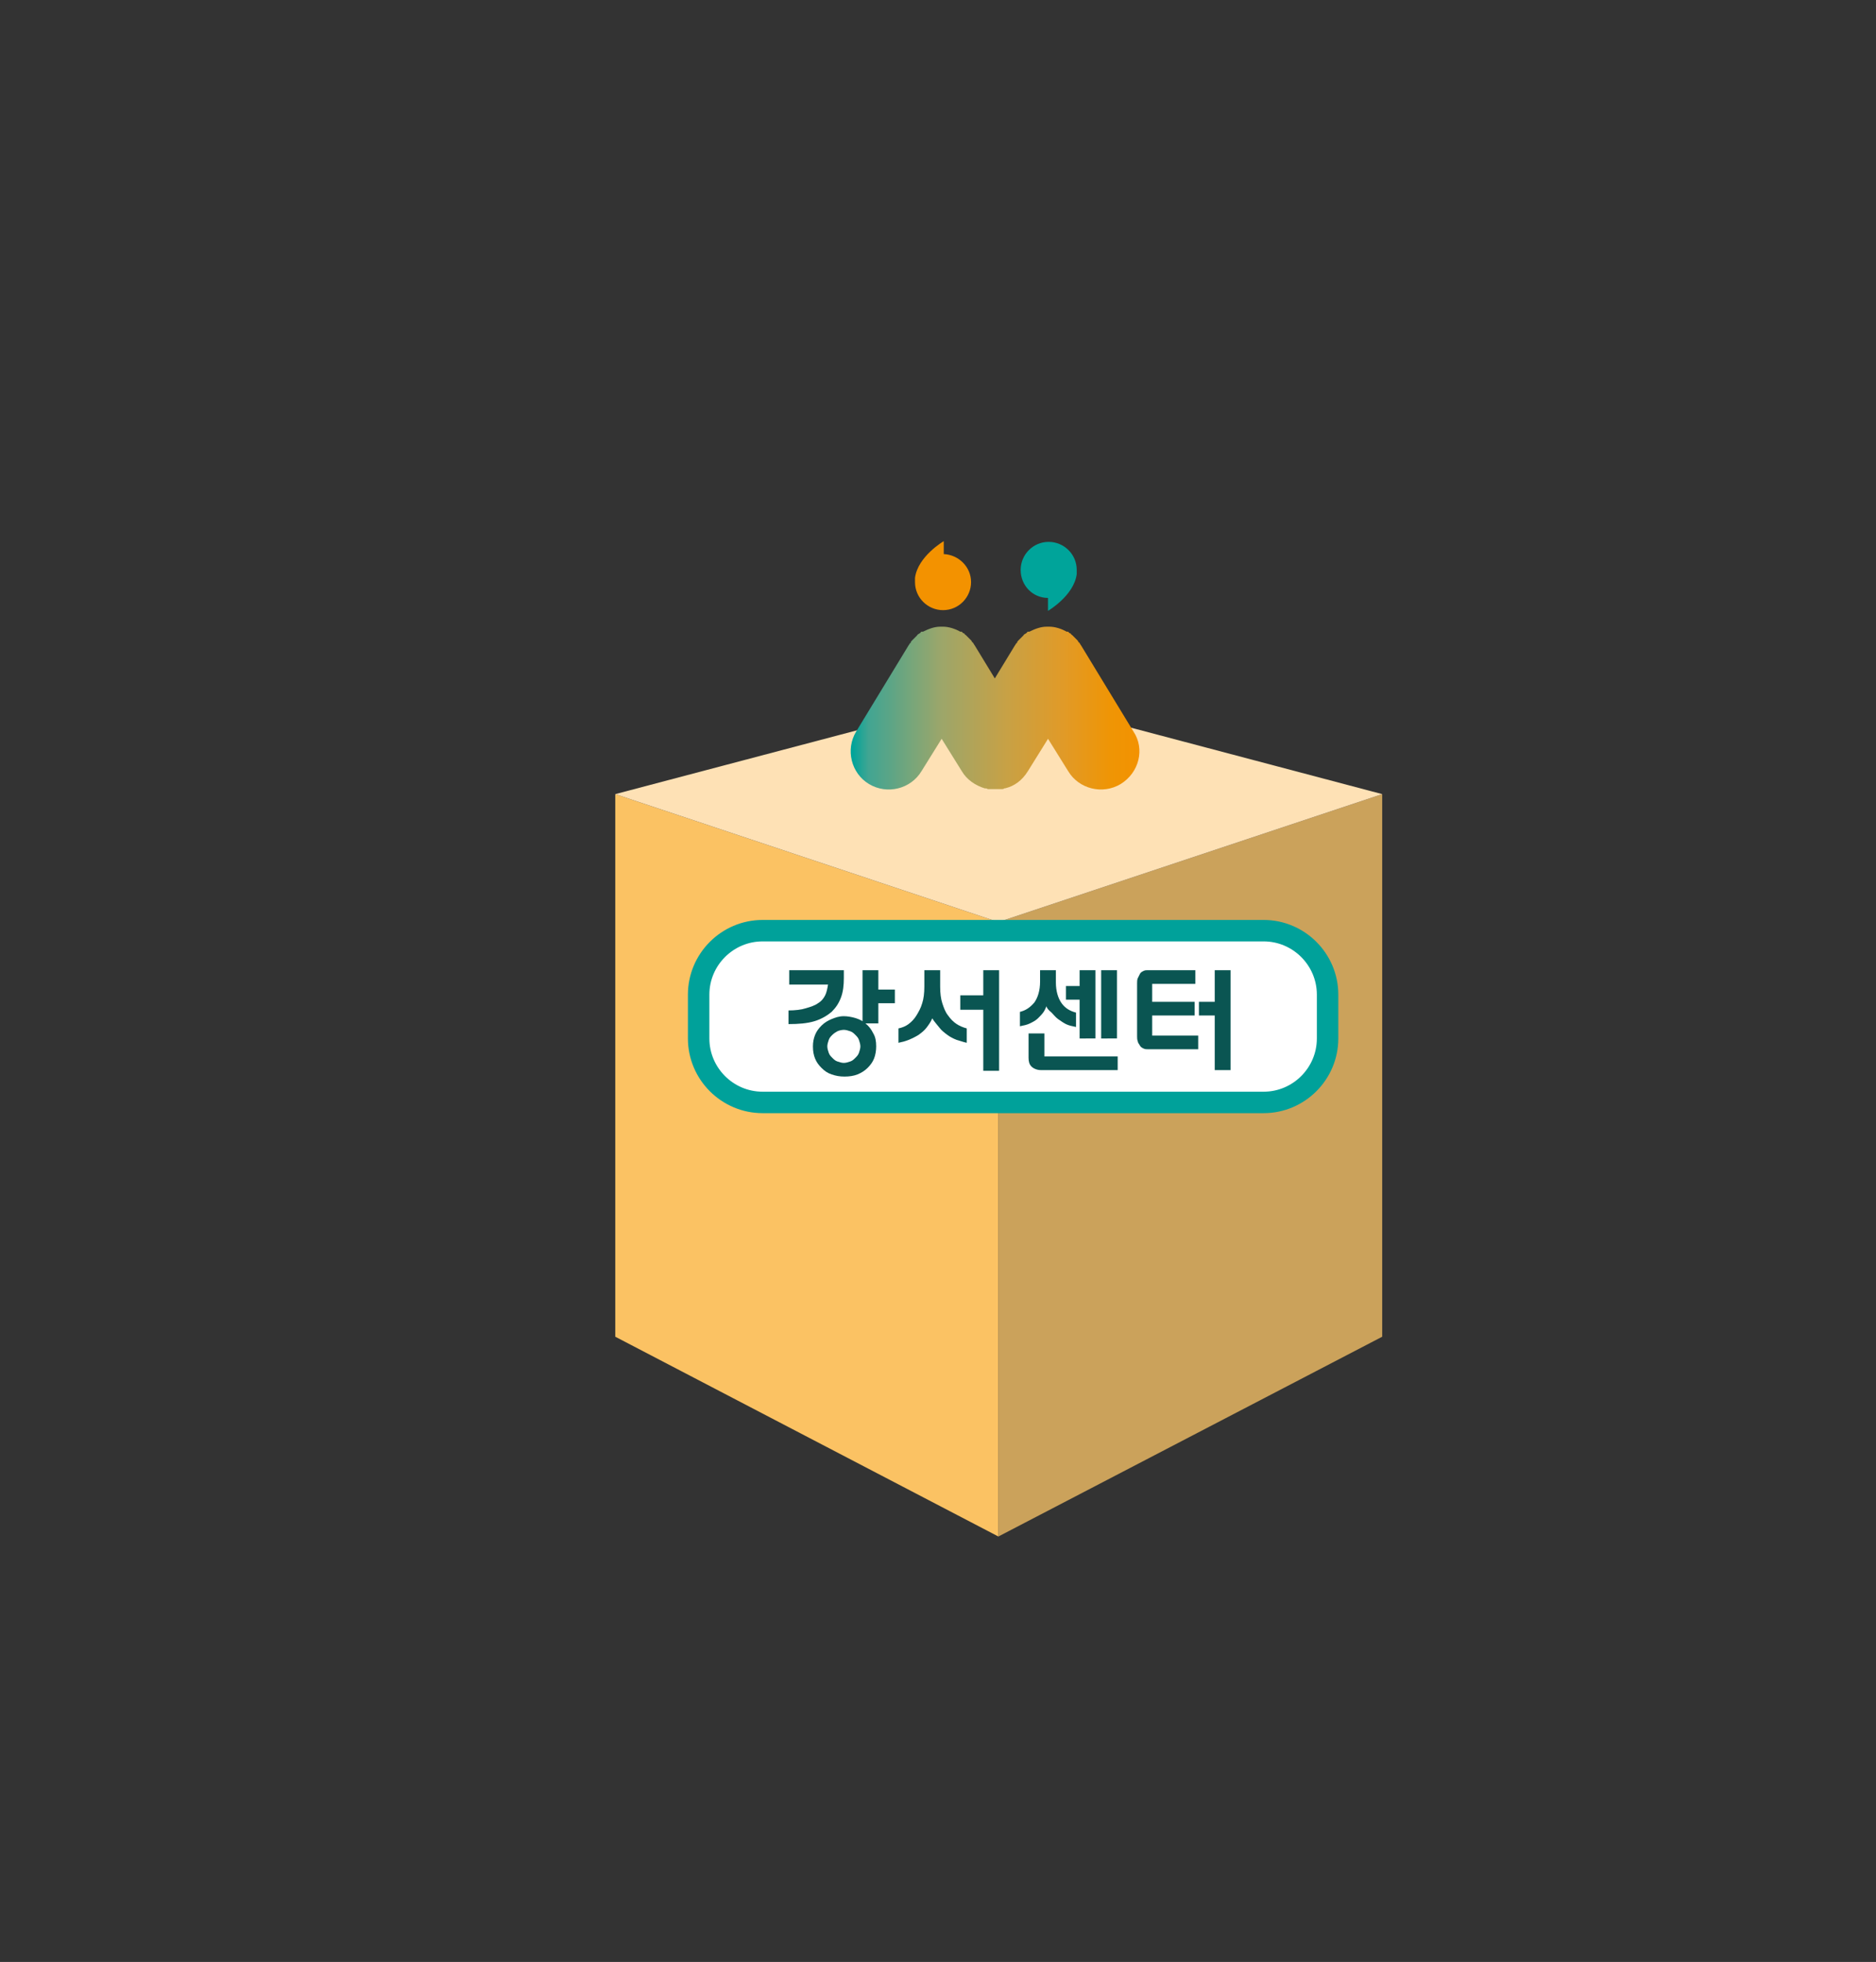 <?xml version="1.0" encoding="utf-8"?>
<!-- Generator: Adobe Illustrator 22.1.0, SVG Export Plug-In . SVG Version: 6.00 Build 0)  -->
<svg version="1.1" id="Layer_1" xmlns="http://www.w3.org/2000/svg" xmlns:xlink="http://www.w3.org/1999/xlink" x="0px" y="0px"
	 viewBox="0 0 261 273" style="enable-background:new 0 0 261 273;" xml:space="preserve">
<rect x="0" y="0" width="261" height="273" fill="#333333" stroke="none"/>
<style type="text/css">
	.st0{fill:#CBA25B;}
	.st1{fill:#FBC263;}
	.st2{fill:#FEE1B5;}
	.st3{fill:#F39200;}
	.st4{fill:url(#SVGID_1_);}
	.st5{fill:#00A49A;}
	.st6{fill:#FFFFFF;stroke:#00A19A;stroke-width:2.985;stroke-miterlimit:10;}
	.st7{fill:#0A5552;}
</style>
<polygon class="st0" points="138.9,213.8 192.3,186 192.3,110.5 138.9,128.3 "/>
<polygon class="st1" points="138.9,213.8 85.6,186 85.6,110.5 138.9,128.3 "/>
<polygon class="st2" points="138.9,128.3 85.6,110.5 139,96.4 192.3,110.5 "/>
<g>
	<path class="st3" d="M131.3,77.1l0-1.8c0,0-3.6,2.1-4,5.1h0c0,0.2,0,0.4,0,0.6c0,2.2,1.8,3.9,3.9,3.9c2.2,0,3.9-1.8,3.9-3.9
		C135.1,78.9,133.4,77.2,131.3,77.1z"/>
	<linearGradient id="SVGID_1_" gradientUnits="userSpaceOnUse" x1="118.602" y1="98.539" x2="158.503" y2="98.539">
		<stop  offset="0" style="stop-color:#00A49A"/>
		<stop  offset="5.639684e-02" style="stop-color:#41A592"/>
		<stop  offset="0.309" style="stop-color:#9CA66A"/>
		<stop  offset="0.539" style="stop-color:#C8A145"/>
		<stop  offset="0.738" style="stop-color:#E19A27"/>
		<stop  offset="0.898" style="stop-color:#EF9505"/>
		<stop  offset="1" style="stop-color:#F39200"/>
	</linearGradient>
	<path class="st4" d="M157.7,101.8l-7.3-12c-0.1-0.1-0.1-0.2-0.2-0.3c0,0,0-0.1-0.1-0.1c-0.1-0.1-0.1-0.2-0.2-0.3
		c0,0-0.1-0.1-0.1-0.1c-0.1-0.1-0.1-0.1-0.2-0.2c-0.1-0.1-0.1-0.1-0.2-0.2c-0.1-0.1-0.1-0.1-0.2-0.2c-0.1-0.1-0.2-0.1-0.2-0.2
		c0,0-0.1-0.1-0.2-0.1c-0.1-0.1-0.1-0.1-0.2-0.2h0c0,0-0.1,0-0.1,0c0,0,0,0-0.1,0c-0.7-0.4-1.6-0.7-2.4-0.7c-0.1,0-0.2,0-0.2,0
		c-0.1,0-0.2,0-0.2,0c-0.8,0-1.6,0.3-2.4,0.7c0,0,0,0-0.1,0c0,0-0.1,0-0.1,0l0,0c-0.1,0-0.1,0.1-0.2,0.2c-0.1,0-0.1,0.1-0.2,0.1
		c-0.1,0.1-0.2,0.1-0.2,0.2c-0.1,0.1-0.1,0.1-0.2,0.2c-0.1,0.1-0.1,0.1-0.2,0.2c-0.1,0.1-0.1,0.1-0.2,0.2c0,0-0.1,0.1-0.1,0.1
		c-0.1,0.1-0.2,0.2-0.2,0.3c0,0,0,0.1-0.1,0.1c-0.1,0.1-0.1,0.2-0.2,0.3l-2.8,4.6l-2.8-4.6c-0.1-0.1-0.1-0.2-0.2-0.3
		c0,0,0-0.1-0.1-0.1c-0.1-0.1-0.1-0.2-0.2-0.3c0,0-0.1-0.1-0.1-0.1c-0.1-0.1-0.1-0.1-0.2-0.2c-0.1-0.1-0.1-0.1-0.2-0.2
		c-0.1-0.1-0.1-0.1-0.2-0.2c-0.1-0.1-0.2-0.1-0.2-0.2c0,0-0.1-0.1-0.2-0.1c-0.1-0.1-0.1-0.1-0.2-0.2h0c0,0-0.1,0-0.1,0
		c0,0,0,0-0.1,0c-0.7-0.4-1.6-0.7-2.4-0.7c-0.1,0-0.2,0-0.2,0c-0.1,0-0.2,0-0.2,0c-0.8,0-1.6,0.3-2.4,0.7c0,0,0,0-0.1,0
		c0,0-0.1,0-0.1,0l0,0c-0.1,0-0.1,0.1-0.2,0.2c-0.1,0-0.1,0.1-0.2,0.1c-0.1,0.1-0.2,0.1-0.2,0.2c-0.1,0.1-0.1,0.1-0.2,0.2
		c-0.1,0.1-0.1,0.1-0.2,0.2c-0.1,0.1-0.1,0.1-0.2,0.2c0,0-0.1,0.1-0.1,0.1c-0.1,0.1-0.2,0.2-0.2,0.3c0,0,0,0.1-0.1,0.1
		c-0.1,0.1-0.1,0.2-0.2,0.3l-7.3,12c-1.5,2.5-0.7,5.8,1.8,7.3l0,0c2.5,1.5,5.8,0.7,7.3-1.8l2.8-4.5l2.8,4.5c0.7,1.2,1.9,2,3.2,2.4
		c0,0,0.1,0,0.1,0c0.1,0,0.2,0,0.3,0.1c0.1,0,0.2,0,0.2,0c0.1,0,0.1,0,0.2,0c0.1,0,0.2,0,0.3,0c0.1,0,0.2,0,0.3,0c0.1,0,0.2,0,0.3,0
		c0.1,0,0.2,0,0.3,0c0.1,0,0.1,0,0.2,0c0.1,0,0.2,0,0.2,0c0.1,0,0.2,0,0.3-0.1c0,0,0.1,0,0.1,0c1.3-0.3,2.4-1.1,3.2-2.4l2.8-4.5
		l2.8,4.5c1.5,2.5,4.8,3.3,7.3,1.8C158.5,107.5,159.3,104.2,157.7,101.8z"/>
	<path class="st5" d="M145.8,83.2l0,1.8c0,0,3.6-2.1,4-5.1h0c0-0.2,0-0.4,0-0.6c0-2.2-1.8-3.9-3.9-3.9c-2.2,0-3.9,1.8-3.9,3.9
		C142,81.5,143.7,83.2,145.8,83.2z"/>
</g>
<g>
	<path class="st6" d="M175.8,153.4h-69.7c-4.9,0-8.9-4-8.9-8.9v-6.1c0-4.9,4-8.9,8.9-8.9h69.7c4.9,0,8.9,4,8.9,8.9v6.1
		C184.7,149.4,180.7,153.4,175.8,153.4z"/>
	<g>
		<path class="st7" d="M109.8,136.9V135h7.6v1.1c0,1-0.1,1.9-0.4,2.7c-0.3,0.8-0.7,1.4-1.3,2c-0.6,0.5-1.4,1-2.4,1.3
			s-2.2,0.4-3.6,0.4v-1.9c0.9,0,1.8-0.1,2.4-0.3c0.7-0.2,1.3-0.4,1.7-0.7c0.5-0.3,0.8-0.7,1-1.1s0.3-0.9,0.4-1.5H109.8z
			 M117.4,141.4c0.5,0,1,0.1,1.4,0.2c0.4,0.1,0.9,0.3,1.2,0.5V135h2.2v2.7h2.3v1.9h-2.3v2.8h-1.8c0.5,0.4,0.8,0.8,1.1,1.4
			c0.3,0.5,0.4,1.1,0.4,1.8c0,0.6-0.1,1.2-0.3,1.7s-0.5,0.9-0.9,1.3c-0.4,0.4-0.9,0.7-1.4,0.9c-0.5,0.2-1.1,0.3-1.8,0.3
			s-1.2-0.1-1.8-0.3s-1-0.5-1.4-0.9c-0.4-0.4-0.7-0.8-0.9-1.3s-0.3-1-0.3-1.7c0-0.6,0.1-1.1,0.3-1.6s0.5-0.9,0.9-1.3
			c0.4-0.4,0.9-0.7,1.4-0.9S116.7,141.4,117.4,141.4z M117.4,143.3c-0.3,0-0.7,0.1-0.9,0.2s-0.5,0.3-0.7,0.5
			c-0.2,0.2-0.4,0.4-0.5,0.7c-0.1,0.3-0.2,0.6-0.2,0.9c0,0.3,0.1,0.6,0.2,0.9c0.1,0.3,0.3,0.5,0.5,0.7c0.2,0.2,0.4,0.4,0.7,0.5
			c0.3,0.1,0.6,0.2,0.9,0.2c0.3,0,0.6-0.1,0.9-0.2c0.3-0.1,0.5-0.3,0.7-0.5c0.2-0.2,0.4-0.4,0.5-0.7c0.1-0.3,0.2-0.6,0.2-0.9
			c0-0.3-0.1-0.6-0.2-0.9c-0.1-0.3-0.3-0.5-0.5-0.7c-0.2-0.2-0.4-0.4-0.7-0.5S117.7,143.3,117.4,143.3z"/>
		<path class="st7" d="M129.7,141.7c-0.2,0.5-0.5,0.9-0.8,1.3s-0.7,0.7-1.1,1c-0.5,0.3-0.9,0.5-1.4,0.7c-0.5,0.2-0.9,0.3-1.4,0.4v-2
			c0.5-0.1,1-0.3,1.4-0.6c0.4-0.3,0.8-0.7,1.1-1.2c0.3-0.5,0.6-1,0.8-1.7c0.2-0.6,0.3-1.4,0.3-2.3V135h2.2v2.3
			c0,0.9,0.1,1.7,0.3,2.3c0.2,0.6,0.4,1.2,0.8,1.7c0.7,1,1.5,1.5,2.6,1.8v2c-0.5-0.1-1-0.3-1.4-0.4c-0.5-0.2-0.9-0.4-1.3-0.7
			c-0.4-0.3-0.8-0.6-1.1-1S130,142.2,129.7,141.7z M133.6,138.5h3.2V135h2.2v14h-2.2v-8.5h-3.2V138.5z"/>
		<path class="st7" d="M145.6,140c-0.1,0.2-0.2,0.5-0.4,0.8c-0.2,0.3-0.5,0.6-0.8,0.9c-0.3,0.3-0.7,0.5-1.1,0.7
			c-0.4,0.2-0.9,0.3-1.4,0.4v-2c0.8-0.2,1.4-0.6,2-1.3c0.5-0.7,0.8-1.7,0.8-2.9V135h2.2v1.7c0,1.2,0.3,2.2,0.8,2.9
			c0.5,0.7,1.2,1.1,2,1.3v2c-0.5-0.1-1-0.2-1.4-0.4s-0.8-0.5-1.1-0.7c-0.4-0.3-0.6-0.6-0.9-0.9C145.8,140.5,145.6,140.2,145.6,140z
			 M145.3,143.8v3.2h10.2v1.9h-10.7c-0.5,0-1-0.2-1.3-0.5s-0.4-0.7-0.4-1.2v-3.4H145.3z M150.2,144.4v-5.3h-1.9v-1.9h1.9V135h2.2
			v9.5H150.2z M153.2,144.4V135h2.2v9.5H153.2z"/>
		<path class="st7" d="M158.2,136.8c0-0.2,0-0.5,0.1-0.7c0.1-0.2,0.2-0.4,0.3-0.6c0.1-0.2,0.3-0.3,0.5-0.4c0.2-0.1,0.4-0.1,0.6-0.1
			h6.6v1.9h-6v2.5h5.9v1.9h-5.9v2.8h6.4v1.9h-7c-0.2,0-0.4,0-0.6-0.1c-0.2-0.1-0.4-0.2-0.5-0.4c-0.1-0.2-0.3-0.4-0.3-0.6
			c-0.1-0.2-0.1-0.5-0.1-0.7V136.8z M171.2,148.9H169v-7.6h-2.2v-1.9h2.2V135h2.2V148.9z"/>
	</g>
</g>
</svg>
